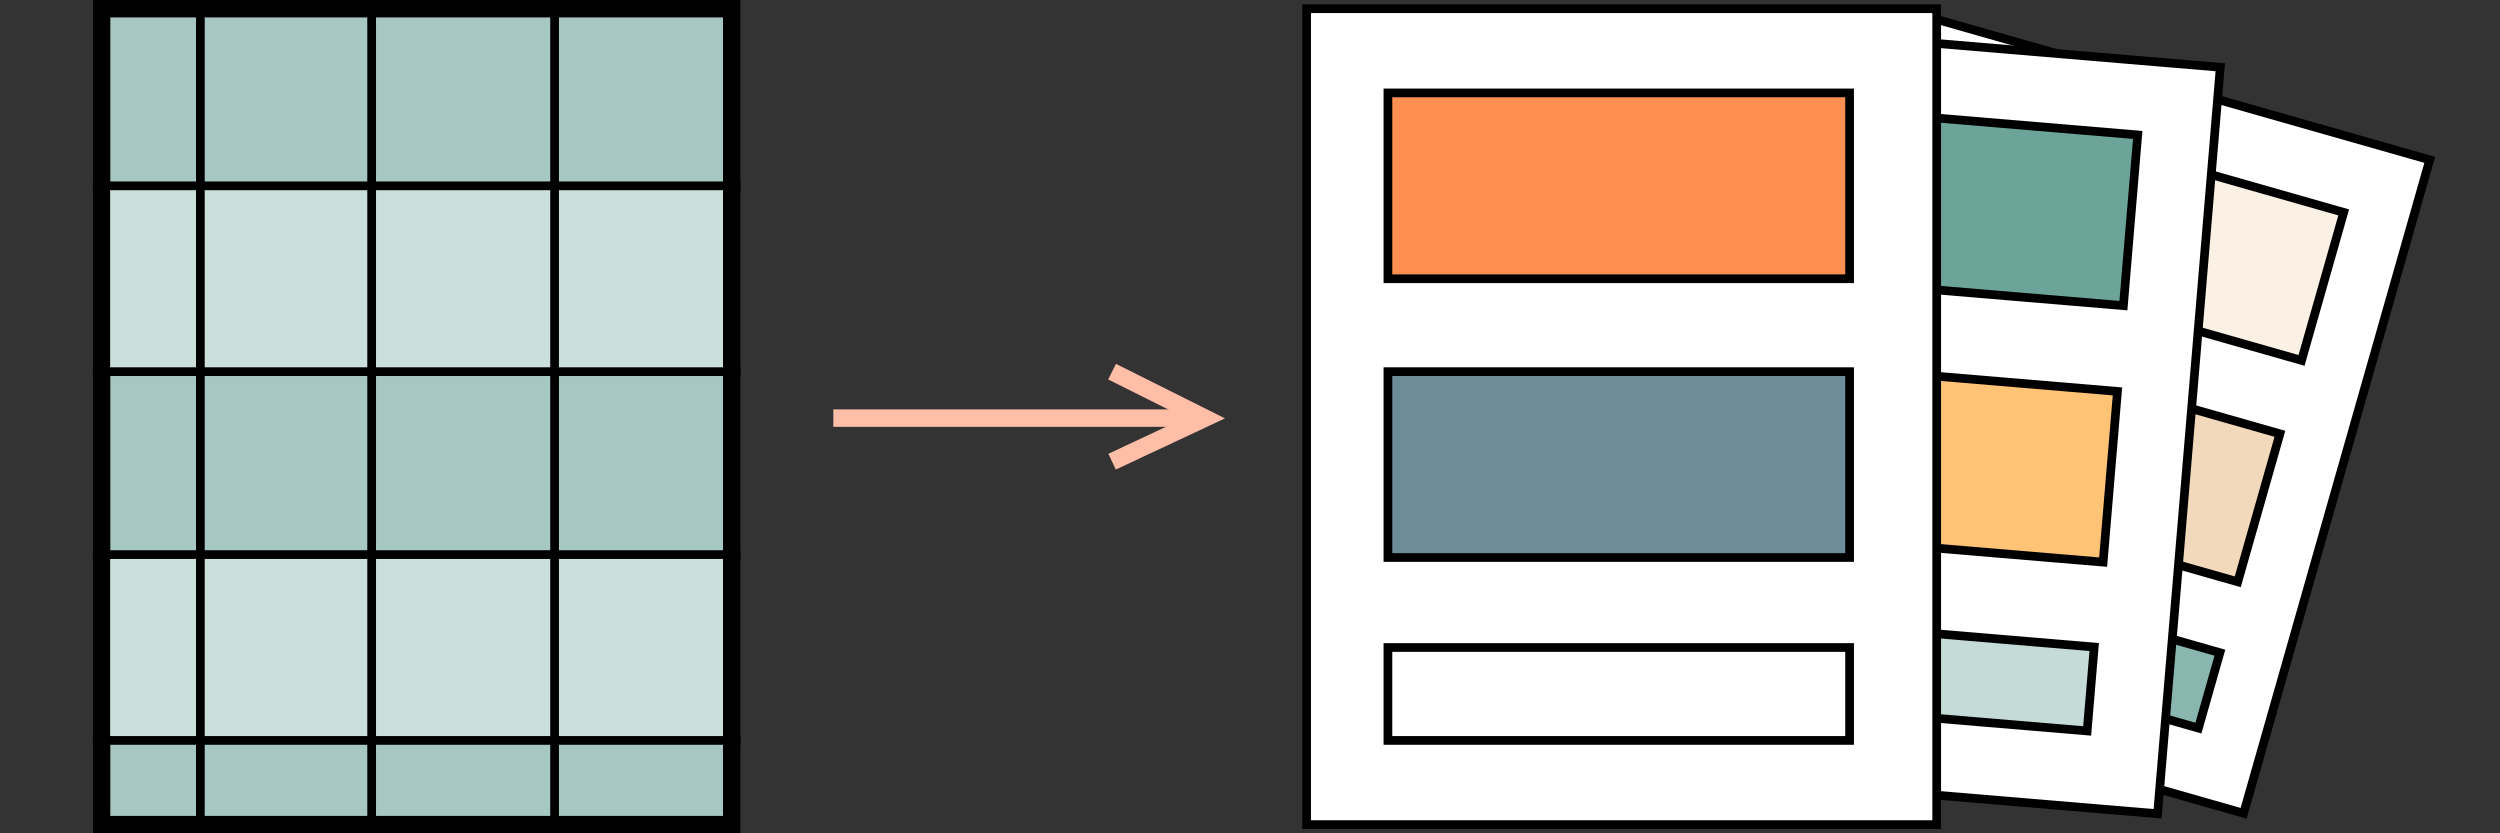 <?xml version="1.0" encoding="UTF-8"?>
<svg xmlns="http://www.w3.org/2000/svg" version="1.1" xmlns:ev="http://www.w3.org/2001/xml-events" viewBox="0 0 86.1 28.7">
  <rect x="0" y="0" width="86.1" height="28.7" fill="#333333" stroke="none"/>
  <defs>
    <style>
      .cls-1 {
        fill: #89b6ae;
      }

      .cls-1, .cls-2, .cls-3, .cls-4, .cls-5, .cls-6, .cls-7, .cls-8, .cls-9, .cls-10, .cls-11 {
        stroke: #000;
      }

      .cls-1, .cls-2, .cls-3, .cls-4, .cls-5, .cls-6, .cls-8, .cls-9, .cls-11 {
        stroke-width: .3px;
      }

      .cls-2 {
        fill: #ff9052;
      }

      .cls-3 {
        fill: #c4dbd7;
      }

      .cls-4 {
        fill: #f2d9bb;
      }

      .cls-5, .cls-7 {
        fill: #fff;
      }

      .cls-6 {
        fill: #ffc376;
      }

      .cls-7 {
        stroke-miterlimit: 10;
        stroke-width: .3px;
      }

      .cls-12 {
        fill: #a7c8c2;
      }

      .cls-13 {
        fill: #cadeda;
      }

      .cls-8 {
        fill: #6d8d9a;
      }

      .cls-14 {
        stroke: #ffbea8;
        stroke-width: .6px;
      }

      .cls-14, .cls-10 {
        fill: none;
      }

      .cls-9 {
        fill: #6ca49a;
      }

      .cls-10 {
        stroke-width: .3px;
      }

      .cls-11 {
        fill: #faf0e4;
      }
    </style>
  </defs>
  <!-- Generator: Adobe Illustrator 29.0.0, SVG Export Plug-In . SVG Version: 1.2.0 Build 38)  -->
  <g>
    <g id="Layer_1">
      <g>
        <rect class="cls-7" x="60.1" y="5.3" width="23.4" height="18.1" transform="translate(38.3 79.4) rotate(-74.1)"/>
        <rect class="cls-11" x="70.9" y="1.3" width="5.3" height="13.3" transform="translate(45.8 76.6) rotate(-74.1)"/>
        <rect class="cls-4" x="68.7" y="9" width="5.3" height="13.3" transform="translate(36.8 80) rotate(-74.1)"/>
        <rect class="cls-1" x="68.3" y="15.4" width="2.7" height="13.3" transform="translate(29.4 82.9) rotate(-74.1)"/>
      </g>
      <g>
        <rect class="cls-12" x="3.5" y=".3" width="21.7" height="28.1"/>
        <path d="M24.9.6v27.5H3.8V.6h21.1M25.5,0H3.2v28.7h22.3V0h0Z"/>
      </g>
      <rect class="cls-13" x="3.8" y="6.4" width="21.1" height="6.4"/>
      <rect class="cls-13" x="3.8" y="19.1" width="21.1" height="6.4"/>
      <g>
        <line class="cls-10" x1="3.2" y1="25.5" x2="25.5" y2="25.5"/>
        <line class="cls-10" x1="3.2" y1="19.1" x2="25.5" y2="19.1"/>
        <line class="cls-10" x1="3.2" y1="12.8" x2="25.5" y2="12.8"/>
        <line class="cls-10" x1="3.2" y1="6.4" x2="25.5" y2="6.4"/>
      </g>
      <line class="cls-10" x1="19.1" y1="0" x2="19.1" y2="28.7"/>
      <line class="cls-10" x1="12.8" y1="0" x2="12.8" y2="28.7"/>
      <line class="cls-10" x1="6.9" y1="28.7" x2="6.9" y2="0"/>
      <g>
        <rect class="cls-7" x="52.5" y="4.4" width="25.8" height="20" transform="translate(45.6 78.3) rotate(-85.2)"/>
        <rect class="cls-9" x="63.1" y="-.3" width="5.9" height="14.7" transform="translate(53.5 72.2) rotate(-85.2)"/>
        <rect class="cls-6" x="62.3" y="8.5" width="5.9" height="14.7" transform="translate(44.1 79.5) rotate(-85.2)"/>
        <rect class="cls-3" x="63.2" y="15.8" width="2.9" height="14.7" transform="translate(36.2 85.6) rotate(-85.2)"/>
      </g>
      <g>
        <rect class="cls-7" x="45" y=".3" width="21.7" height="28.1"/>
        <rect class="cls-2" x="47.8" y="3.2" width="15.9" height="6.4"/>
        <rect class="cls-8" x="47.8" y="12.8" width="15.9" height="6.4"/>
        <rect class="cls-5" x="47.8" y="22.3" width="15.9" height="3.2"/>
      </g>
      <g>
        <line class="cls-14" x1="28.7" y1="14.4" x2="41.5" y2="14.4"/>
        <polyline class="cls-14" points="38.3 12.8 41.5 14.4 38.3 15.9"/>
      </g>
    </g>
  </g>
</svg>